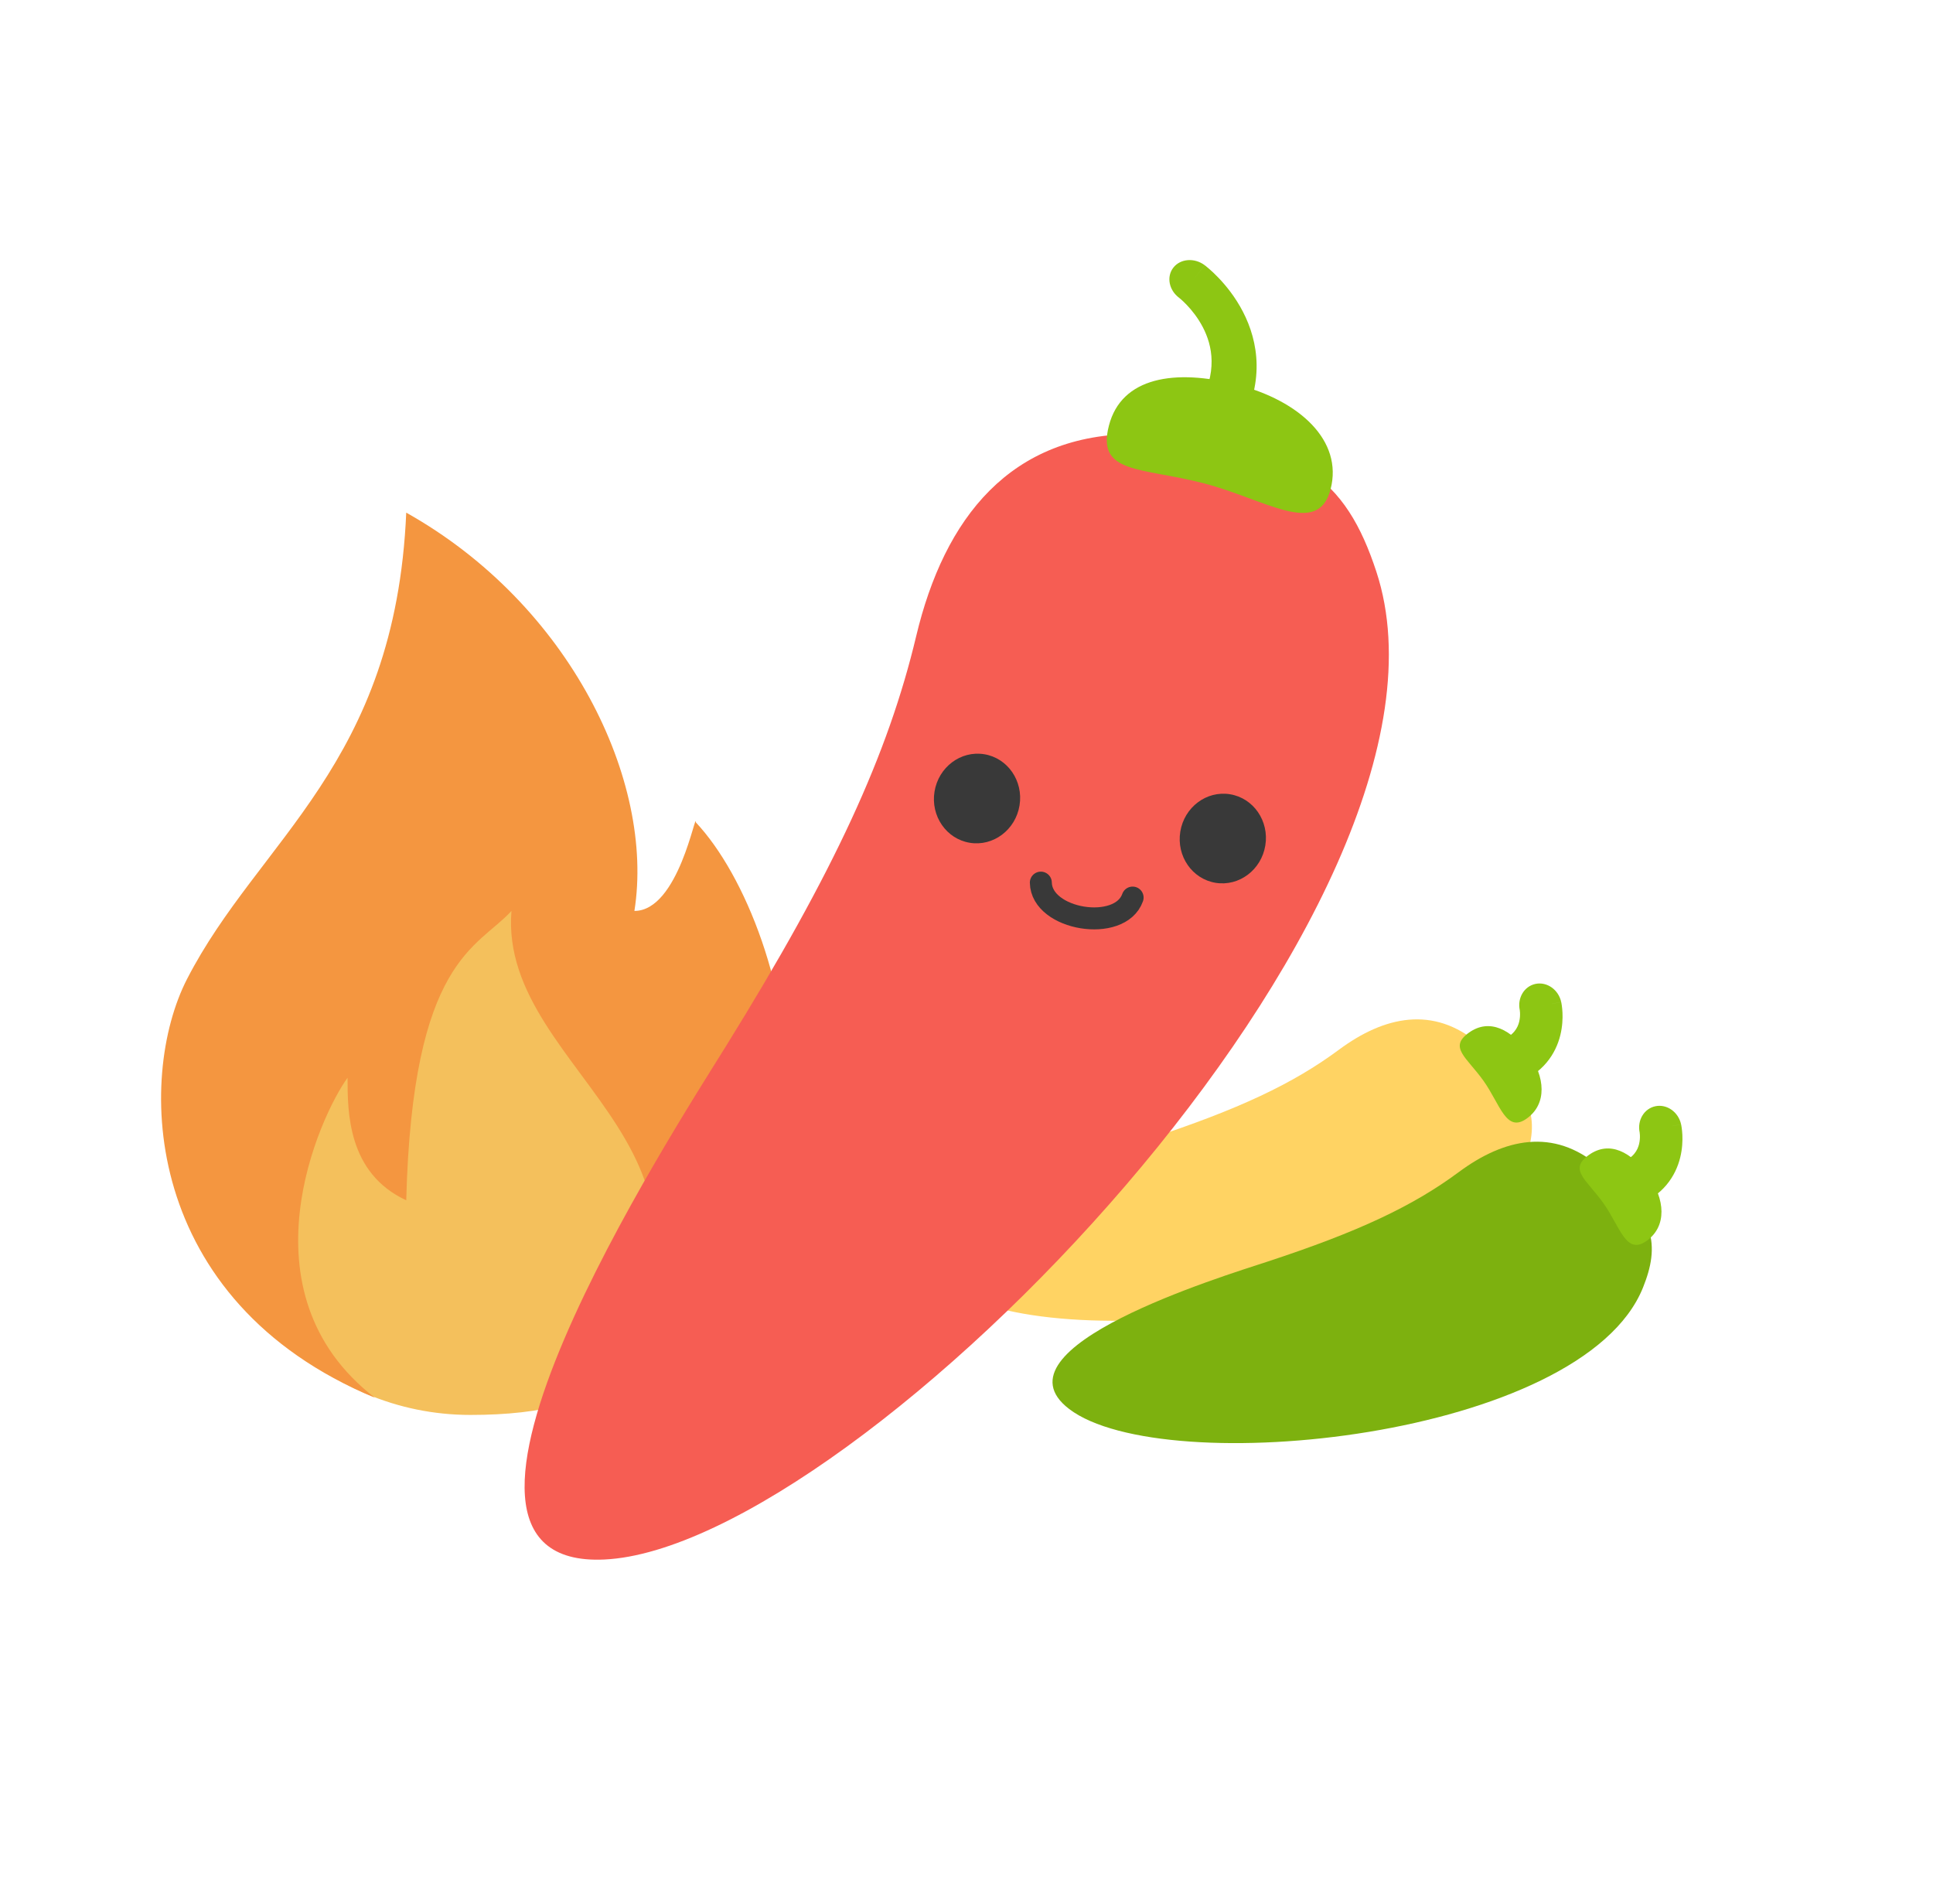 <svg width="132" height="130" viewBox="0 0 132 130" fill="none" xmlns="http://www.w3.org/2000/svg">
<path d="M46.202 82.816C46.202 92.86 42.166 96.603 32.121 96.603C22.076 96.603 13.934 88.46 13.934 78.415C13.934 68.371 22.076 60.228 32.121 60.228C42.166 60.228 46.202 72.771 46.202 82.816Z" fill="#F4C05C"/>
<path d="M47.52 56.15C54.283 63.355 60.113 87.76 39.825 95.429C53.515 78.927 33.994 73.582 34.927 62.193C32.595 64.75 28.165 65.447 27.741 81.949C23.734 80.09 23.734 75.906 23.734 73.582C21.868 76.138 16.271 88.224 25.599 95.429C9.647 88.805 9.31 73.582 12.773 66.842C17.671 57.312 26.999 52.199 27.741 35C38.934 41.275 44.722 53.361 43.322 62.193C46.354 62.193 47.52 55.222 47.52 56.15Z" fill="#F49640"/>
<path d="M104.011 79.552C99.871 89.873 71.258 92.75 64.827 87.848C59.342 83.666 75.257 78.804 78.356 77.787C84.608 75.736 88.316 73.979 91.429 71.671C94.542 69.362 97.897 68.646 100.983 71.264C104.928 74.609 105.155 76.697 104.011 79.552Z" fill="#FFD363"/>
<path d="M104.253 76.371C102.84 77.375 102.443 75.383 101.296 73.779C100.149 72.176 98.901 71.503 100.315 70.499C101.728 69.495 103.222 70.305 104.369 71.909C105.517 73.513 105.666 75.367 104.253 76.371Z" fill="#8DC613"/>
<path d="M106.61 68.41C106.427 67.57 105.645 67.016 104.865 67.173C104.085 67.33 103.601 68.138 103.784 68.978L106.61 68.41ZM102.434 71.063C101.689 71.339 101.323 72.219 101.617 73.027C101.912 73.835 102.755 74.267 103.5 73.99L102.434 71.063ZM105.197 68.694C103.784 68.978 103.784 68.977 103.784 68.976C103.784 68.976 103.784 68.975 103.784 68.974C103.783 68.973 103.783 68.972 103.783 68.971C103.783 68.969 103.782 68.968 103.782 68.966C103.781 68.963 103.781 68.96 103.78 68.958C103.779 68.954 103.779 68.951 103.779 68.952C103.779 68.952 103.781 68.961 103.783 68.977C103.787 69.009 103.794 69.069 103.798 69.148C103.806 69.311 103.797 69.53 103.741 69.76C103.645 70.149 103.39 70.709 102.434 71.063L103.5 73.99C105.383 73.292 106.242 71.935 106.552 70.671C106.698 70.074 106.715 69.533 106.698 69.141C106.689 68.944 106.67 68.778 106.653 68.654C106.644 68.592 106.635 68.54 106.628 68.499C106.624 68.478 106.621 68.461 106.618 68.446C106.616 68.438 106.615 68.432 106.614 68.426C106.613 68.423 106.612 68.42 106.612 68.417C106.612 68.416 106.611 68.415 106.611 68.413C106.611 68.413 106.611 68.412 106.611 68.412C106.61 68.411 106.61 68.41 105.197 68.694Z" fill="#8DC613"/>
<path d="M112.198 87.904C108.058 98.225 79.445 101.102 73.014 96.2C67.529 92.019 83.444 87.156 86.543 86.139C92.795 84.088 96.503 82.331 99.616 80.023C102.729 77.714 106.084 76.999 109.17 79.616C113.115 82.962 113.342 85.049 112.198 87.904Z" fill="#7DB10F"/>
<path d="M112.44 84.723C111.027 85.727 110.63 83.735 109.483 82.132C108.336 80.528 107.089 79.855 108.502 78.851C109.915 77.847 111.409 78.657 112.556 80.261C113.704 81.865 113.853 83.719 112.44 84.723Z" fill="#8DC613"/>
<path d="M114.797 76.762C114.614 75.922 113.832 75.368 113.052 75.525C112.272 75.682 111.788 76.49 111.971 77.33L114.797 76.762ZM110.622 79.415C109.876 79.691 109.51 80.57 109.804 81.379C110.099 82.187 110.942 82.619 111.687 82.342L110.622 79.415ZM113.384 77.046C111.971 77.33 111.971 77.329 111.971 77.328C111.971 77.328 111.971 77.327 111.971 77.326C111.97 77.325 111.97 77.324 111.97 77.323C111.97 77.321 111.969 77.32 111.969 77.318C111.968 77.315 111.968 77.312 111.967 77.31C111.966 77.305 111.966 77.303 111.966 77.304C111.966 77.304 111.968 77.313 111.97 77.329C111.974 77.361 111.981 77.421 111.985 77.5C111.993 77.663 111.984 77.882 111.928 78.112C111.832 78.501 111.577 79.061 110.622 79.415L111.687 82.342C113.57 81.644 114.429 80.287 114.739 79.023C114.885 78.426 114.902 77.885 114.885 77.493C114.876 77.296 114.857 77.13 114.84 77.006C114.831 76.944 114.822 76.892 114.815 76.851C114.811 76.83 114.808 76.813 114.805 76.798C114.803 76.79 114.802 76.784 114.801 76.778C114.8 76.775 114.799 76.772 114.799 76.769C114.799 76.768 114.798 76.767 114.798 76.765C114.798 76.765 114.798 76.764 114.798 76.764C114.797 76.763 114.797 76.762 113.384 77.046Z" fill="#8DC613"/>
<path d="M93.988 39.029C101.405 61.609 58.54 105.654 41.276 106.474C26.552 107.174 45.91 77.338 49.583 71.412C56.993 59.461 60.645 51.488 62.565 43.43C64.485 35.373 68.99 29.59 77.64 29.63C88.694 29.68 91.936 32.784 93.988 39.029Z" fill="#F65D53"/>
<path d="M90.863 33.401C90.005 36.72 86.422 34.086 82.17 32.989C77.918 31.891 74.868 32.377 75.725 29.058C76.583 25.74 80.243 25.166 84.495 26.264C88.748 27.361 91.721 30.083 90.863 33.401Z" fill="#8DC613"/>
<path d="M82.264 18.105C81.565 17.582 80.608 17.656 80.126 18.271C79.644 18.886 79.82 19.808 80.519 20.332L82.264 18.105ZM81.814 27.798C81.422 28.473 81.714 29.379 82.467 29.823C83.22 30.267 84.148 30.08 84.54 29.406L81.814 27.798ZM81.391 19.219C80.519 20.332 80.519 20.331 80.518 20.331C80.518 20.331 80.517 20.33 80.517 20.33C80.516 20.329 80.515 20.329 80.514 20.328C80.513 20.327 80.512 20.326 80.511 20.326C80.51 20.325 80.51 20.325 80.51 20.325C80.512 20.326 80.518 20.331 80.528 20.339C80.547 20.355 80.583 20.384 80.631 20.425C80.727 20.509 80.871 20.641 81.04 20.818C81.381 21.175 81.804 21.694 82.142 22.345C82.781 23.576 83.199 25.418 81.814 27.798L84.54 29.406C86.416 26.181 85.942 23.332 84.872 21.273C84.356 20.277 83.721 19.502 83.218 18.976C82.965 18.711 82.741 18.504 82.573 18.359C82.49 18.286 82.42 18.228 82.367 18.186C82.341 18.165 82.319 18.148 82.301 18.134C82.293 18.127 82.285 18.122 82.279 18.117C82.276 18.114 82.273 18.112 82.27 18.11C82.269 18.109 82.268 18.108 82.267 18.108C82.266 18.107 82.266 18.107 82.265 18.107C82.264 18.106 82.264 18.105 81.391 19.219Z" fill="#8DC613"/>
<ellipse cx="83.503" cy="57.25" rx="2.941" ry="3.063" transform="rotate(9.25 83.503 57.25)" fill="#393939"/>
<ellipse cx="66.719" cy="54.517" rx="2.941" ry="3.063" transform="rotate(9.25 66.719 54.517)" fill="#393939"/>
<path d="M71.076 60.26C71.119 62.82 76.491 63.695 77.344 61.281" stroke="#393939" stroke-width="1.5" stroke-linecap="round"/>
</svg>
